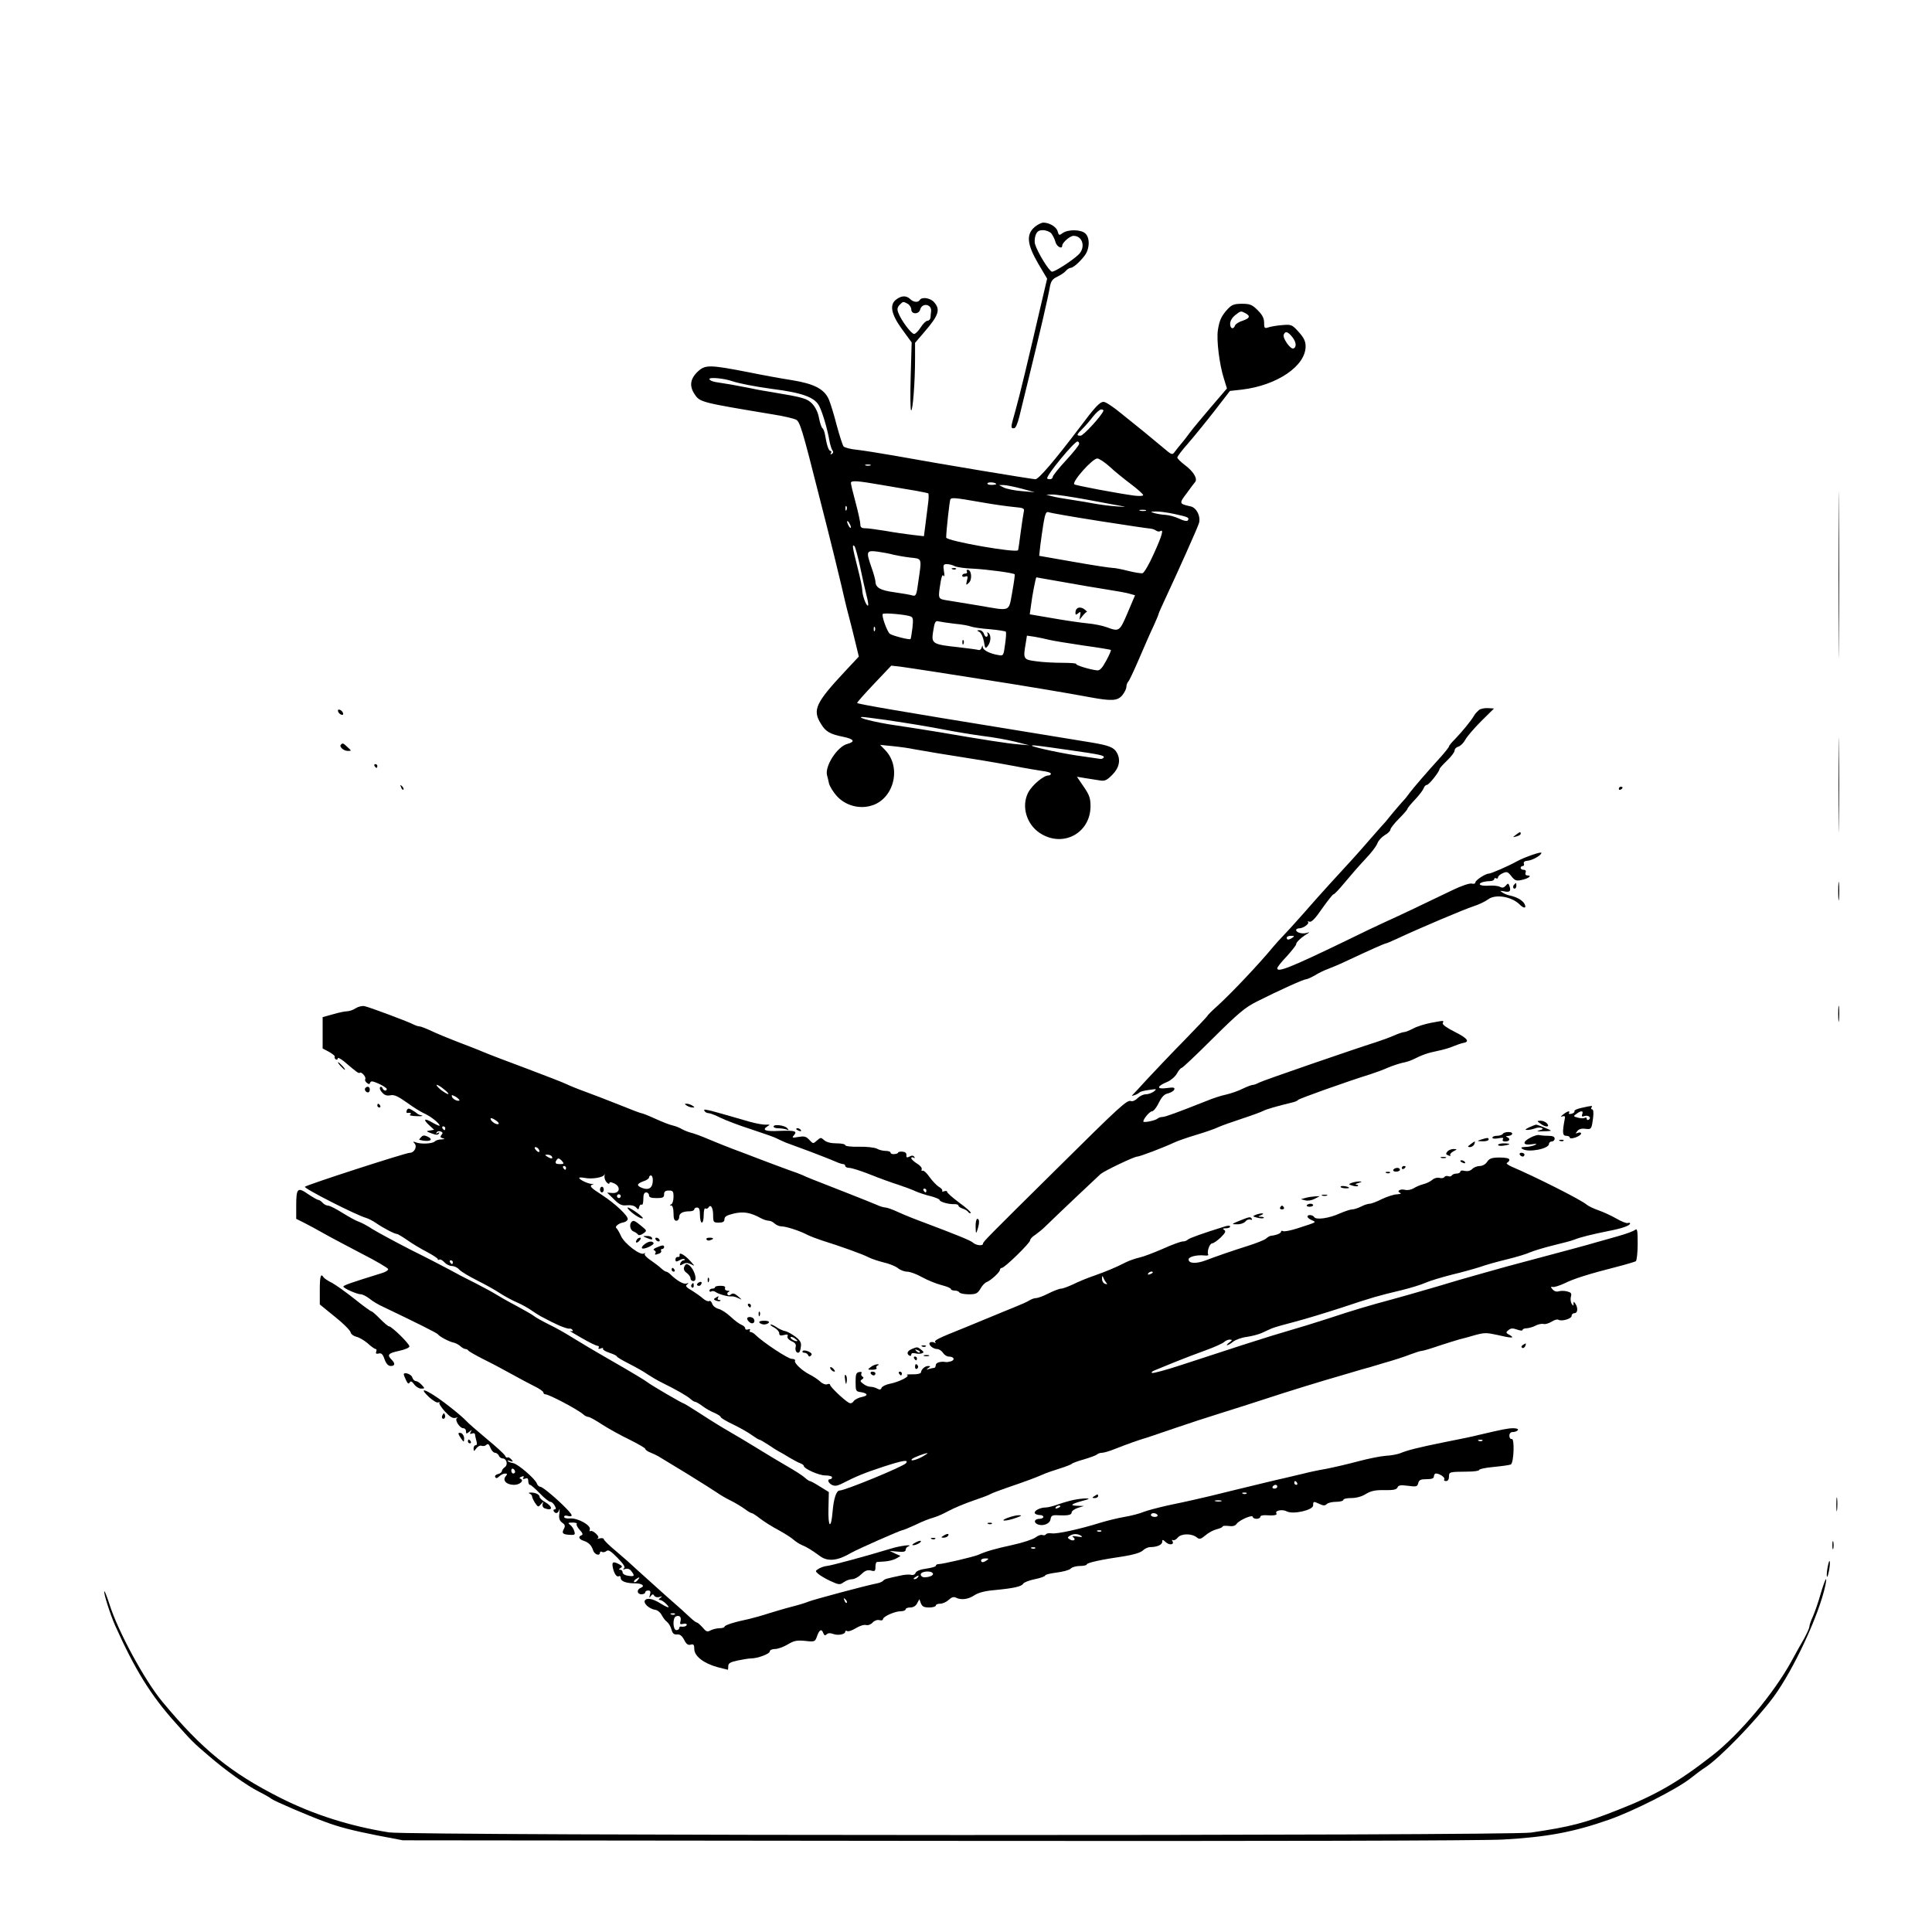 <?xml version="1.0" standalone="no"?>
<!DOCTYPE svg PUBLIC "-//W3C//DTD SVG 20010904//EN"
 "http://www.w3.org/TR/2001/REC-SVG-20010904/DTD/svg10.dtd">
<svg version="1.0" xmlns="http://www.w3.org/2000/svg"
 width="1024pt" height="1024pt" viewBox="0 0 1024 1024"
 preserveAspectRatio="xMidYMid meet">

<g transform="translate(0,1024) scale(0.1,-0.1)"
fill="#000000" stroke="none">
<path d="M5483 9036 c-45 -39 -39 -92 19 -192 l48 -81 -35 -149 c-61 -264
-112 -477 -134 -554 -25 -88 -25 -90 -7 -90 9 0 19 23 29 63 8 34 27 112 42
172 65 264 111 462 120 517 6 29 14 40 40 52 18 9 38 22 45 31 7 8 18 15 24
15 14 1 45 27 74 64 28 36 30 96 4 119 -23 21 -90 22 -119 2 -19 -14 -21 -13
-27 8 -6 24 -43 47 -76 47 -10 0 -32 -11 -47 -24z m89 -33 c8 -10 18 -30 22
-45 6 -25 36 -41 36 -20 0 16 41 52 60 52 48 0 65 -60 28 -98 -33 -32 -125
-92 -142 -92 -14 0 -77 102 -90 146 -4 12 -2 33 3 48 8 20 17 26 39 26 16 0
36 -8 44 -17z"/>
<path d="M4752 8654 c-39 -27 -30 -78 29 -159 l51 -70 -5 -177 c-3 -98 -2
-180 2 -183 9 -5 21 150 21 274 l0 84 48 56 c77 89 88 120 53 159 -19 23 -65
30 -76 12 -9 -15 -34 -12 -51 5 -20 19 -44 19 -72 -1z m59 -24 c10 -6 19 -20
19 -30 0 -27 40 -27 47 -1 10 38 62 30 58 -9 -1 -8 -3 -23 -3 -32 -1 -10 -8
-18 -16 -18 -8 0 -24 -16 -36 -35 -12 -19 -28 -35 -35 -35 -15 0 -69 72 -84
113 -7 18 -5 28 7 41 19 19 18 19 43 6z"/>
<path d="M6508 8603 c-34 -37 -45 -60 -53 -113 -8 -53 8 -182 32 -257 l16 -52
-84 -98 c-46 -54 -98 -116 -114 -138 -16 -22 -37 -49 -47 -60 -9 -11 -24 -29
-31 -39 -14 -19 -16 -18 -63 22 -27 22 -71 59 -99 82 -27 22 -83 67 -124 100
-40 33 -81 60 -91 60 -21 0 -44 -24 -133 -143 -128 -169 -212 -267 -229 -267
-17 0 -506 81 -748 125 -74 13 -163 27 -197 31 -35 3 -67 12 -72 18 -5 6 -21
56 -36 111 -14 55 -33 117 -42 138 -24 55 -78 83 -195 102 -53 8 -157 27 -230
42 -205 40 -229 40 -267 6 -43 -39 -49 -79 -19 -123 28 -42 33 -43 418 -107
52 -8 106 -21 119 -27 21 -11 34 -54 123 -407 56 -217 108 -430 118 -474 10
-44 27 -118 40 -165 12 -47 29 -113 37 -148 l15 -62 -73 -78 c-156 -167 -174
-205 -128 -278 25 -42 48 -55 117 -69 59 -12 67 -26 23 -38 -54 -14 -122 -121
-107 -168 2 -8 7 -26 10 -42 4 -15 22 -45 42 -67 44 -48 115 -69 179 -51 121
32 166 201 78 294 l-28 29 70 -7 c39 -4 88 -11 110 -16 37 -7 186 -32 360 -59
39 -6 115 -20 170 -30 55 -11 121 -22 148 -26 26 -3 47 -9 47 -15 0 -5 -6 -9
-13 -9 -26 0 -88 -52 -108 -92 -36 -71 -9 -166 62 -213 121 -80 268 -2 269
141 0 43 -6 61 -36 104 l-36 53 43 -7 c24 -4 59 -9 76 -12 28 -5 38 -1 68 29
37 37 46 79 25 117 -16 29 -41 39 -137 55 -49 8 -241 39 -428 70 -562 91 -806
133 -812 139 -2 2 38 47 89 101 l92 97 46 -5 c25 -3 106 -16 180 -27 74 -12
189 -30 255 -40 171 -26 476 -77 570 -95 118 -22 149 -20 174 11 12 15 21 34
21 43 0 10 4 21 9 27 6 5 32 61 59 124 27 63 61 141 76 172 14 31 26 59 26 62
0 3 15 38 34 78 71 152 175 384 181 406 10 35 -13 81 -44 88 -63 14 -63 15
-18 74 17 24 36 49 42 56 13 18 -10 56 -56 90 -21 16 -39 34 -39 39 0 6 26 40
58 76 31 36 94 113 139 171 l82 106 63 7 c186 22 338 125 338 229 0 27 -9 46
-37 77 -35 39 -39 40 -87 36 -28 -2 -61 -8 -73 -12 -21 -7 -23 -4 -23 25 0 23
-9 41 -34 66 -29 29 -41 34 -83 34 -41 0 -54 -5 -75 -27z m93 -23 c28 -15 23
-27 -15 -40 -19 -6 -37 -17 -40 -25 -9 -24 -26 -17 -26 9 0 15 11 33 26 45 31
24 30 24 55 11z m249 -127 c21 -27 23 -54 5 -60 -16 -5 -58 56 -51 73 8 21 22
17 46 -13z m-2970 -233 c39 -13 117 -28 210 -41 165 -21 230 -45 253 -93 18
-36 43 -123 53 -181 4 -22 11 -45 16 -52 6 -7 5 -14 -3 -19 -8 -4 -9 -3 -5 4
4 7 3 12 -2 12 -10 0 -20 30 -29 85 -3 17 -9 32 -14 36 -5 3 -13 27 -18 53 -5
29 -19 58 -36 76 -27 28 -48 34 -210 61 -38 6 -90 15 -115 21 -25 5 -70 13
-100 19 -30 5 -70 11 -87 14 -18 3 -33 10 -33 16 0 11 76 4 120 -11z m1968
-158 c-11 -28 -106 -131 -120 -131 -24 -1 -23 5 10 37 15 15 40 44 56 65 16
20 35 37 43 37 8 0 13 -4 11 -8z m-128 -174 c0 -7 -32 -47 -70 -88 -38 -41
-70 -81 -70 -87 0 -7 -7 -13 -15 -13 -8 0 -15 2 -15 5 0 21 144 195 161 195 5
0 9 -6 9 -12z m160 -120 c25 -24 76 -65 113 -93 36 -27 66 -54 66 -59 1 -5
-20 -6 -46 -3 -90 12 -313 54 -319 60 -14 13 96 137 122 137 9 0 38 -19 64
-42z m-1267 5 c-7 -2 -19 -2 -25 0 -7 3 -2 5 12 5 14 0 19 -2 13 -5z m64 -104
c65 -11 145 -25 177 -30 33 -6 62 -12 66 -14 3 -2 3 -30 -2 -62 -4 -32 -10
-82 -14 -111 l-7 -54 -61 7 c-34 4 -97 13 -141 21 -44 7 -92 14 -107 14 -22 0
-28 5 -28 21 0 12 -11 63 -25 115 -14 52 -25 98 -25 104 0 15 34 12 167 -11z
m603 5 c0 -2 -12 -4 -26 -4 -14 0 -23 4 -20 9 6 8 46 4 46 -5z m135 -24 l70
-19 -70 6 c-38 3 -81 12 -95 19 l-25 13 25 0 c14 0 57 -9 95 -19z m351 -59
c88 -17 173 -32 189 -35 17 -2 1 -3 -35 0 -36 2 -87 9 -115 14 -27 5 -84 15
-125 21 -41 6 -88 14 -105 19 l-30 8 31 1 c17 1 103 -12 190 -28z m-571 -12
c66 -12 146 -23 178 -26 54 -5 58 -7 53 -27 -2 -11 -10 -59 -16 -106 -6 -47
-12 -90 -14 -96 -6 -17 -381 49 -381 67 0 35 18 195 22 202 6 11 26 9 158 -14z
m-708 -41 c-3 -8 -6 -5 -6 6 -1 11 2 17 5 13 3 -3 4 -12 1 -19z m1586 -5 c-7
-2 -21 -2 -30 0 -10 3 -4 5 12 5 17 0 24 -2 18 -5z m-243 -55 c140 -22 262
-40 270 -40 8 -1 20 -5 27 -10 7 -5 17 -7 23 -3 19 12 10 -22 -35 -121 -24
-54 -51 -100 -59 -102 -9 -2 -43 4 -76 12 -34 9 -71 16 -83 16 -12 0 -105 14
-206 32 l-183 32 6 56 c4 30 11 83 17 118 9 52 14 62 28 57 9 -4 131 -25 271
-47z m394 38 c73 -16 81 -19 72 -34 -4 -6 -22 -3 -46 9 -21 10 -54 19 -72 20
-18 1 -44 5 -58 9 -25 8 -24 8 5 9 17 1 61 -5 99 -13z m-1714 -71 c0 -5 -5 -3
-10 5 -5 8 -10 20 -10 25 0 6 5 3 10 -5 5 -8 10 -19 10 -25z m49 -210 c11 -55
27 -124 34 -152 8 -29 11 -53 7 -53 -10 0 -30 56 -30 84 0 12 -11 65 -25 119
-27 106 -30 126 -16 112 5 -6 18 -55 30 -110z m176 65 c17 -4 56 -11 88 -15
65 -7 63 0 45 -123 -10 -77 -13 -83 -32 -78 -12 4 -55 11 -96 17 -75 10 -100
25 -100 58 -1 9 -9 41 -20 71 -31 89 -29 94 33 86 28 -4 66 -11 82 -16z m326
-61 c11 -5 54 -12 97 -13 74 -4 212 -22 220 -30 2 -2 -4 -45 -13 -95 -20 -107
-4 -100 -180 -70 -66 11 -140 23 -165 27 -50 8 -49 7 -34 100 5 29 10 39 15
30 5 -7 6 3 2 25 -5 33 -3 37 16 37 12 0 31 -5 42 -11z m574 -84 c77 -14 183
-32 235 -40 52 -8 107 -18 121 -23 l25 -7 -39 -92 c-43 -101 -45 -102 -112
-77 -22 8 -67 17 -100 20 -33 3 -116 15 -184 27 l-123 21 7 50 c6 51 25 146
28 146 1 0 65 -12 142 -25z m-809 -182 c14 -5 15 -16 10 -62 -4 -30 -8 -57
-10 -58 -6 -6 -100 19 -110 28 -15 13 -45 97 -37 105 7 7 121 -3 147 -13z
m234 -39 c36 -3 75 -10 87 -15 11 -4 56 -11 100 -14 43 -4 81 -10 84 -13 3 -4
1 -34 -4 -68 -8 -59 -9 -61 -35 -56 -45 7 -82 26 -83 42 -1 11 -2 11 -6 -2 -2
-9 -10 -15 -16 -13 -7 2 -56 9 -110 15 -132 14 -141 19 -132 78 9 58 12 64 33
58 10 -2 46 -8 82 -12z m-423 -36 c-3 -8 -6 -5 -6 6 -1 11 2 17 5 13 3 -3 4
-12 1 -19z m923 -49 c19 -5 100 -18 180 -30 80 -11 147 -22 148 -24 2 -2 -9
-28 -25 -57 -21 -39 -34 -53 -48 -51 -35 3 -117 28 -111 34 4 3 -29 6 -71 6
-43 0 -106 3 -140 8 -70 9 -71 11 -56 98 l6 38 41 -6 c23 -4 57 -11 76 -16z
m-870 -424 c147 -22 220 -34 330 -55 52 -10 138 -24 190 -31 52 -6 129 -20
170 -30 l75 -19 -60 5 c-58 5 -175 23 -420 65 -66 11 -169 27 -230 36 -100 14
-212 42 -175 44 8 0 62 -7 120 -15z m980 -161 c162 -23 185 -28 180 -39 -3 -5
-12 -9 -20 -7 -8 1 -49 7 -90 13 -89 11 -262 48 -270 56 -5 6 27 2 200 -23z"/>
<path d="M5048 7223 c7 -3 16 -2 19 1 4 3 -2 6 -13 5 -11 0 -14 -3 -6 -6z"/>
<path d="M5125 7210 c3 -5 -1 -10 -9 -10 -9 0 -16 -5 -16 -11 0 -6 7 -8 16 -5
13 5 15 1 9 -21 -6 -26 -5 -27 11 -11 18 17 13 68 -7 68 -6 0 -7 -4 -4 -10z"/>
<path d="M5707 7013 c-4 -3 -7 -13 -7 -21 0 -12 3 -12 15 -2 12 10 14 8 10
-12 l-4 -23 18 22 c10 12 20 21 22 20 3 -1 -2 4 -10 11 -16 13 -34 16 -44 5z"/>
<path d="M5192 6890 c9 -6 19 -28 23 -51 6 -37 8 -39 21 -22 17 22 18 59 2 69
-6 4 -8 3 -4 -4 3 -6 2 -13 -3 -16 -5 -4 -12 3 -16 14 -3 11 -14 20 -23 20
-16 -1 -16 -1 0 -10z"/>
<path d="M5101 6834 c0 -11 3 -14 6 -6 3 7 2 16 -1 19 -3 4 -6 -2 -5 -13z"/>
<path d="M9745 7195 c0 -390 1 -552 2 -358 2 193 2 513 0 710 -1 197 -2 39 -2
-352z"/>
<path d="M7839 6477 c-8 -7 -20 -19 -25 -28 -14 -26 -66 -89 -101 -125 -18
-18 -33 -36 -33 -40 0 -4 -19 -28 -42 -54 -74 -81 -152 -172 -168 -194 -8 -12
-24 -32 -35 -43 -11 -12 -33 -38 -50 -58 -16 -20 -35 -42 -40 -49 -6 -6 -44
-49 -85 -96 -72 -83 -98 -111 -211 -234 -31 -34 -94 -104 -139 -156 -46 -52
-95 -106 -109 -120 -14 -14 -39 -42 -56 -62 -68 -83 -219 -243 -293 -310 -29
-26 -52 -49 -52 -52 0 -2 -55 -60 -122 -129 -68 -69 -157 -163 -198 -207 -41
-45 -77 -84 -80 -86 -2 -3 4 -2 15 2 11 4 22 11 25 14 3 4 25 10 50 13 41 6
43 6 26 -8 -11 -8 -30 -15 -43 -15 -13 0 -32 -9 -44 -21 -11 -11 -26 -18 -34
-15 -21 8 -54 -22 -394 -359 -373 -369 -391 -387 -391 -397 0 -13 -37 -9 -52
5 -12 12 -90 43 -262 108 -44 16 -104 40 -134 54 -30 14 -61 25 -69 25 -8 0
-29 6 -46 14 -18 8 -86 35 -152 61 -207 81 -220 86 -240 96 -11 5 -45 18 -75
28 -30 11 -98 36 -150 56 -52 20 -117 45 -145 55 -27 10 -84 33 -125 50 -41
18 -86 34 -100 37 -14 4 -34 12 -45 18 -11 7 -33 16 -50 20 -16 3 -58 20 -93
36 -35 16 -68 29 -73 29 -5 0 -59 21 -121 46 -62 25 -144 56 -182 70 -39 14
-82 32 -96 39 -14 7 -107 43 -205 80 -99 37 -205 77 -235 90 -30 13 -93 37
-140 55 -47 18 -107 43 -134 56 -28 13 -56 24 -63 24 -7 0 -21 5 -31 10 -21
12 -228 90 -259 97 -13 3 -34 -2 -48 -11 -13 -9 -34 -16 -46 -16 -11 0 -45 -7
-75 -16 l-54 -15 0 -83 0 -83 34 -18 c19 -11 33 -22 30 -26 -2 -4 0 -10 6 -14
5 -3 10 -1 10 5 0 7 15 -1 34 -16 65 -56 78 -65 83 -60 8 8 35 -23 29 -33 -3
-5 0 -14 8 -20 11 -9 15 -9 18 1 4 10 14 8 46 -6 23 -11 42 -23 42 -28 0 -13
-18 -10 -23 5 -2 6 -8 9 -12 5 -5 -5 0 -17 10 -28 13 -15 26 -19 45 -15 19 4
39 -5 87 -39 34 -25 76 -51 95 -59 31 -14 78 -51 78 -63 0 -3 -16 4 -36 15
-45 27 -55 20 -19 -13 l26 -24 -23 -4 c-21 -3 -20 -4 9 -15 24 -9 34 -9 39 -1
5 7 2 8 -6 3 -8 -5 -11 -4 -6 3 4 6 13 9 22 5 11 -4 12 -9 4 -18 -8 -10 -7
-14 7 -18 13 -3 10 -5 -7 -6 -15 0 -30 -5 -36 -11 -12 -12 -73 -15 -99 -5 -16
6 -18 5 -8 -5 16 -17 -1 -50 -25 -50 -22 0 -544 -169 -556 -180 -8 -8 271
-150 324 -165 14 -4 38 -17 54 -28 36 -25 97 -57 109 -57 5 0 30 -15 56 -33
25 -18 72 -46 103 -62 32 -17 58 -34 58 -38 0 -5 4 -6 9 -3 4 3 16 -3 26 -14
10 -11 28 -20 40 -20 12 0 30 -8 39 -19 9 -10 52 -36 94 -57 42 -21 96 -51
120 -67 23 -15 64 -38 90 -49 26 -11 60 -30 77 -42 16 -11 39 -26 50 -32 51
-27 63 -33 100 -50 22 -9 45 -17 52 -16 6 2 14 -2 18 -8 4 -6 -1 -7 -12 -4
-10 3 16 -13 57 -36 41 -24 80 -43 87 -43 7 0 9 -5 6 -10 -4 -6 1 -8 11 -4 9
4 15 3 12 -2 -3 -4 13 -14 34 -21 22 -7 40 -16 40 -20 0 -3 30 -21 68 -40 37
-19 81 -44 97 -56 17 -11 50 -31 75 -43 73 -36 133 -70 150 -86 9 -8 20 -15
25 -15 4 0 22 -10 39 -23 17 -13 46 -29 64 -36 17 -8 32 -17 32 -22 0 -4 30
-22 68 -40 37 -18 81 -43 98 -56 17 -12 34 -23 38 -23 4 0 26 -13 49 -28 23
-16 49 -32 57 -36 8 -4 33 -18 55 -32 22 -13 48 -27 58 -30 9 -4 17 -9 17 -13
0 -15 80 -51 114 -51 20 0 36 -4 36 -10 0 -5 -4 -10 -10 -10 -17 0 -11 -19 9
-30 14 -7 27 -6 48 4 82 42 124 59 224 92 108 35 136 39 121 19 -12 -17 -323
-145 -352 -145 -17 0 -31 -41 -37 -111 -8 -98 -25 -86 -22 17 l2 86 -47 29
c-25 16 -49 29 -53 29 -4 0 -16 8 -27 18 -12 11 -52 37 -91 59 -38 22 -108 64
-155 93 -47 29 -115 70 -152 91 -37 21 -105 63 -152 94 -47 30 -87 55 -89 55
-8 0 -182 102 -197 115 -8 7 -89 56 -180 108 -91 52 -190 111 -220 130 -30 19
-84 50 -120 67 -36 18 -72 38 -80 45 -8 7 -51 31 -95 55 -44 23 -91 50 -105
59 -14 9 -63 36 -110 60 -47 23 -110 56 -140 73 -30 16 -122 64 -205 105 -82
42 -172 91 -200 108 -27 18 -61 36 -74 40 -13 4 -51 25 -85 46 -33 21 -68 39
-77 39 -9 0 -22 7 -29 15 -7 8 -17 15 -22 15 -5 0 -30 14 -55 31 -56 39 -63
32 -63 -63 l0 -68 42 -21 c24 -12 72 -38 107 -58 35 -20 125 -67 199 -106 75
-38 137 -75 139 -81 2 -6 -13 -16 -34 -22 -155 -48 -203 -64 -203 -71 0 -9 72
-41 93 -41 8 0 28 -10 44 -22 15 -13 48 -33 73 -44 178 -85 286 -139 291 -146
8 -12 59 -39 83 -44 10 -2 26 -10 36 -19 9 -8 21 -15 27 -15 6 0 13 -4 15 -8
2 -4 37 -24 78 -45 41 -20 109 -56 150 -79 41 -23 96 -52 122 -65 27 -13 48
-28 48 -33 0 -6 5 -10 10 -10 20 0 171 -80 201 -106 8 -8 21 -14 28 -14 6 0
39 -18 72 -40 34 -22 99 -58 145 -80 46 -23 84 -45 84 -49 0 -5 12 -14 28 -20
15 -6 34 -15 42 -20 8 -5 76 -46 150 -91 74 -46 146 -91 160 -101 14 -10 45
-29 70 -41 25 -12 59 -33 76 -45 17 -13 34 -23 39 -23 4 0 24 -13 44 -29 20
-15 63 -43 96 -60 33 -18 69 -41 80 -51 11 -10 31 -23 45 -29 29 -12 51 -26
98 -60 41 -29 93 -23 162 18 33 19 263 121 274 121 4 0 35 13 70 29 34 17 76
33 92 37 16 4 53 20 82 36 30 16 88 40 129 54 41 14 83 29 92 35 9 5 48 20 86
33 103 35 156 55 190 70 17 8 57 22 90 32 33 10 62 22 65 25 3 4 32 15 65 24
33 10 64 21 69 26 6 5 17 9 27 9 9 0 41 9 70 21 72 28 113 43 179 63 30 10 98
33 150 51 52 18 156 52 230 75 74 23 180 57 235 75 118 39 300 95 405 125 41
12 89 26 105 31 17 4 71 20 120 35 50 14 112 34 139 45 27 10 54 19 61 19 7 0
48 12 91 27 44 14 93 30 109 34 17 4 54 14 84 23 48 13 61 13 115 1 76 -18 99
-19 68 -1 -21 11 -22 14 -7 26 13 11 23 11 46 3 16 -6 29 -7 29 -2 0 5 10 9
23 9 12 1 33 7 46 14 13 7 32 11 42 9 9 -3 28 3 43 12 14 9 30 14 36 10 17
-10 70 5 70 21 0 8 7 14 15 14 17 0 20 27 5 50 -9 13 -10 13 -10 0 0 -13 -1
-13 -10 0 -5 8 -7 25 -4 37 5 18 1 23 -19 28 -14 4 -34 4 -45 1 -12 -4 -24 0
-33 10 -11 13 -11 15 2 13 7 -2 35 7 61 19 50 25 130 50 275 87 51 13 97 27
103 30 5 3 10 45 10 92 0 72 -2 84 -14 74 -8 -6 -47 -21 -87 -32 -41 -12 -96
-27 -124 -35 -46 -14 -130 -36 -470 -127 -71 -20 -186 -52 -255 -72 -69 -21
-154 -46 -190 -56 -36 -11 -105 -30 -155 -44 -137 -37 -208 -58 -350 -105 -71
-23 -159 -50 -195 -60 -36 -10 -150 -45 -255 -79 -104 -34 -252 -82 -328 -107
-76 -25 -144 -43 -150 -41 -7 2 -1 9 13 14 14 6 61 25 105 43 44 18 118 46
165 63 47 17 91 37 98 44 7 7 21 13 30 13 15 -1 14 -3 -2 -15 -11 -8 -16 -15
-12 -15 4 0 19 8 32 19 13 10 45 22 71 25 27 4 62 13 78 20 17 8 41 19 55 25
14 6 70 22 125 36 54 14 165 48 245 74 168 56 194 63 315 92 50 12 108 30 130
40 22 10 85 29 140 43 55 13 122 32 150 41 27 10 91 28 141 40 50 12 106 29
125 38 19 8 75 25 124 37 50 12 99 25 110 30 32 13 94 28 178 45 74 14 117 29
117 41 0 3 -6 4 -12 2 -7 -3 -34 8 -60 23 -26 15 -69 35 -95 44 -26 9 -55 23
-63 30 -26 24 -274 149 -399 202 -20 9 -30 18 -23 20 6 3 12 10 12 16 0 8 -19
12 -51 12 -42 0 -55 -5 -67 -23 -8 -13 -25 -22 -39 -22 -13 0 -32 -7 -40 -16
-10 -10 -25 -13 -39 -10 -14 4 -24 2 -24 -4 0 -5 -9 -10 -19 -10 -11 0 -22 -4
-26 -10 -3 -5 -12 -7 -19 -4 -8 3 -17 1 -20 -4 -3 -6 -15 -8 -26 -5 -12 3 -28
-1 -38 -10 -9 -8 -30 -19 -47 -23 -16 -4 -40 -14 -52 -22 -14 -8 -33 -12 -47
-8 -26 6 -46 -8 -24 -17 7 -3 0 -6 -17 -7 -16 0 -52 -12 -80 -25 -27 -14 -57
-25 -66 -25 -9 0 -30 -7 -45 -15 -16 -8 -37 -15 -47 -15 -10 0 -39 -10 -65
-21 -56 -26 -126 -36 -136 -20 -8 13 -36 15 -36 3 0 -5 10 -14 23 -19 25 -12
30 -9 -75 -43 -37 -12 -72 -19 -78 -15 -5 3 -10 2 -10 -3 0 -9 -26 -19 -55
-22 -5 -1 -17 -7 -25 -15 -8 -7 -51 -24 -95 -38 -95 -30 -163 -54 -227 -78
-49 -18 -88 -16 -88 6 0 14 43 25 83 21 14 -2 24 0 21 5 -8 14 7 59 21 59 6 0
27 14 45 31 25 25 29 33 19 40 -10 6 -8 9 9 9 12 0 22 4 22 9 0 6 -11 6 -27 1
-116 -36 -189 -62 -197 -70 -6 -6 -18 -10 -28 -10 -9 0 -57 -17 -105 -39 -48
-21 -104 -42 -123 -46 -19 -4 -51 -15 -70 -24 -61 -31 -103 -48 -170 -72 -36
-12 -86 -33 -112 -46 -26 -12 -55 -23 -64 -23 -9 0 -38 -11 -66 -25 -27 -14
-57 -25 -67 -25 -9 0 -25 -6 -36 -13 -11 -7 -47 -23 -80 -36 -33 -13 -78 -32
-100 -41 -22 -9 -94 -39 -160 -66 -148 -59 -167 -69 -157 -79 4 -5 1 -5 -5 -1
-7 4 -18 4 -23 1 -14 -9 14 -35 37 -35 10 0 24 -9 31 -20 7 -11 21 -20 31 -20
27 0 35 -17 12 -25 -10 -3 -23 -5 -27 -4 -28 5 -54 -3 -54 -16 0 -8 -4 -15 -9
-15 -5 0 -18 -3 -28 -6 -15 -5 -15 -4 -3 5 13 9 13 11 -1 11 -17 0 -36 -18
-38 -35 -1 -5 -21 -10 -44 -9 -23 0 -36 -1 -29 -4 18 -6 -44 -37 -91 -46 -21
-4 -41 -14 -44 -21 -4 -11 -10 -12 -23 -5 -10 6 -27 10 -37 10 -10 0 -27 7
-38 16 -16 12 -17 16 -6 23 9 6 10 11 2 15 -6 4 -8 12 -5 18 4 6 -1 8 -12 6
-16 -3 -19 -12 -19 -53 0 -46 2 -50 25 -53 40 -6 44 -19 9 -26 -17 -3 -37 -13
-44 -22 -8 -12 -17 -14 -27 -8 -27 16 -98 84 -98 94 0 5 -7 7 -16 3 -8 -3 -25
3 -37 15 -12 11 -36 27 -54 36 -42 21 -86 63 -79 74 3 5 -5 10 -18 10 -19 0
-153 88 -194 129 -7 7 -18 13 -23 13 -6 0 -7 4 -4 10 3 6 -1 7 -9 4 -9 -3 -16
-1 -16 5 0 7 -9 15 -19 19 -11 4 -37 23 -58 43 -21 20 -51 39 -65 42 -15 4
-30 16 -33 27 -4 11 -11 18 -16 14 -6 -3 -20 3 -32 13 -12 11 -39 30 -60 43
-30 17 -36 25 -25 32 10 8 9 9 -4 5 -15 -5 -50 15 -86 50 -7 7 -17 13 -21 13
-4 0 -16 8 -27 18 -10 10 -36 29 -56 43 -21 14 -35 29 -30 34 4 5 1 5 -5 1
-20 -11 -102 52 -121 92 -9 21 -21 40 -25 43 -10 7 12 26 37 30 11 2 21 9 23
16 6 16 -65 83 -137 130 -61 39 -69 48 -47 56 6 2 5 3 -3 2 -17 -2 -70 22 -70
32 0 3 13 3 29 0 37 -8 99 2 104 17 2 6 3 3 1 -8 -1 -10 4 -25 12 -33 8 -8 14
-10 14 -4 0 7 8 7 25 -1 37 -17 31 -54 -9 -51 l-28 2 37 -36 c29 -29 42 -34
69 -31 21 2 38 -2 47 -11 12 -14 14 -13 17 2 2 9 8 15 13 12 5 -4 9 10 9 29 0
25 4 36 15 36 8 0 15 -7 15 -15 0 -11 11 -15 40 -15 33 0 40 3 40 20 0 15 7
20 25 20 22 0 25 -4 25 -34 0 -19 -6 -37 -12 -39 -10 -4 -10 -6 0 -6 7 -1 12
-16 12 -41 0 -29 4 -40 15 -40 8 0 15 9 15 19 0 21 19 31 56 31 13 0 24 5 24
10 0 6 7 10 15 10 11 0 15 -11 15 -40 0 -22 5 -40 10 -40 6 0 10 18 10 41 0
22 4 38 9 34 5 -3 12 -1 16 5 12 20 25 -1 25 -41 0 -37 2 -39 30 -39 22 0 30
5 30 18 0 14 12 21 49 30 52 12 88 6 143 -24 14 -8 34 -14 43 -14 9 0 23 -7
31 -15 9 -8 25 -15 37 -15 24 0 98 -24 137 -45 14 -7 48 -20 75 -29 96 -30
220 -74 249 -90 16 -8 52 -20 80 -27 28 -6 62 -20 75 -30 13 -11 35 -19 50
-19 14 0 50 -13 78 -29 29 -16 75 -35 103 -42 27 -7 50 -16 50 -21 0 -4 9 -8
19 -8 11 0 23 -4 26 -10 3 -5 26 -10 50 -10 38 0 46 4 62 30 9 17 24 32 33 35
21 8 70 52 70 65 0 5 5 10 10 10 15 0 150 132 150 146 0 7 12 20 27 29 14 10
38 29 53 44 53 52 279 266 294 279 23 18 177 92 194 92 13 0 137 47 197 75 17
8 68 26 115 40 47 14 99 32 115 40 17 8 73 28 125 45 52 17 104 36 115 42 17
9 72 25 155 45 14 3 27 9 30 13 4 7 257 97 385 137 28 9 69 24 93 35 24 10 58
21 75 25 18 3 43 11 57 18 50 25 76 34 129 45 30 6 68 17 85 25 17 7 40 15 50
17 39 6 25 25 -43 59 -42 21 -67 39 -64 46 6 16 10 15 -62 2 -32 -6 -74 -19
-94 -30 -20 -10 -41 -19 -48 -19 -7 0 -32 -8 -56 -19 -23 -10 -64 -25 -92 -34
-126 -40 -602 -204 -622 -215 -12 -7 -27 -12 -33 -12 -6 0 -30 -9 -53 -20 -23
-12 -62 -25 -87 -31 -25 -5 -72 -20 -105 -34 -157 -62 -219 -85 -234 -85 -9 0
-21 -4 -26 -9 -11 -10 -75 -23 -75 -15 0 14 34 54 46 54 8 0 24 20 36 45 16
32 29 46 49 50 15 4 30 13 33 20 4 12 -4 13 -41 8 -55 -7 -52 10 4 33 19 8 42
28 51 44 9 17 21 30 25 30 5 0 80 71 167 158 133 132 170 163 232 194 123 62
248 118 261 118 6 0 28 10 47 21 19 12 50 27 70 34 19 7 69 28 110 48 122 57
190 87 196 87 3 0 29 11 57 24 124 58 356 156 405 172 29 9 64 26 79 37 38 30
126 16 169 -28 22 -22 37 -19 24 5 -11 20 -43 37 -82 45 -10 2 -26 9 -35 15
-15 10 -14 10 9 6 30 -7 38 1 29 27 -6 17 -8 17 -20 3 -10 -11 -18 -13 -31 -6
-10 5 -37 8 -59 6 -42 -3 -63 7 -35 18 9 3 27 6 40 6 13 0 24 5 24 11 0 5 5 7
10 4 6 -3 10 -1 10 5 0 6 11 16 25 22 22 10 27 8 46 -16 18 -23 26 -26 53 -20
36 7 59 24 33 24 -10 0 -14 5 -11 15 4 9 0 15 -10 15 -9 0 -16 5 -16 10 0 6 5
10 11 10 6 0 9 6 6 13 -3 8 4 14 19 15 26 2 74 29 74 42 0 8 -87 -22 -130 -45
-44 -25 -137 -65 -148 -65 -18 0 -72 -35 -72 -47 0 -6 -8 -9 -19 -6 -11 3 -56
-12 -103 -35 -124 -60 -294 -141 -357 -169 -31 -14 -126 -59 -211 -101 -288
-139 -360 -168 -360 -144 0 6 22 34 50 63 27 30 50 59 50 64 0 11 24 34 56 54
18 11 18 12 -2 6 -24 -6 -54 3 -54 16 0 5 8 9 18 9 22 1 54 25 45 34 -4 4 -1
4 8 1 10 -4 31 17 67 70 29 41 56 75 60 75 5 0 31 28 60 63 28 34 76 89 107
122 32 33 61 71 66 86 5 14 23 33 39 43 17 9 30 23 30 30 0 6 20 32 45 57 24
24 45 48 45 52 0 4 18 26 40 49 22 23 42 50 46 60 3 10 11 18 17 18 11 0 67
71 67 84 0 4 18 24 40 45 22 21 40 45 40 53 0 9 9 18 20 21 11 3 28 20 37 37
10 18 48 62 85 99 l67 66 -32 2 c-18 1 -39 -3 -48 -10z m-989 -1207 c-19 -13
-30 -13 -30 0 0 6 10 10 23 10 18 0 19 -2 7 -10z m-4495 -805 c17 -13 26 -24
20 -24 -5 0 -23 11 -40 24 -16 14 -25 25 -20 25 6 0 24 -11 40 -25z m79 -54
c4 -5 -3 -7 -13 -4 -11 3 -22 11 -25 19 -4 11 -2 12 14 4 10 -5 21 -14 24 -19z
m207 -129 c-13 -4 -41 16 -41 29 0 5 12 2 26 -8 15 -9 21 -19 15 -21z m-281
-22 c0 -5 -2 -10 -4 -10 -3 0 -8 5 -11 10 -3 6 -1 10 4 10 6 0 11 -4 11 -10z
m495 -111 c11 -17 -1 -21 -15 -4 -8 9 -8 15 -2 15 6 0 14 -5 17 -11z m70 -39
c8 -13 -5 -13 -25 0 -13 8 -13 10 2 10 9 0 20 -4 23 -10z m55 -25 c11 -13 8
-15 -13 -15 -19 0 -25 4 -21 15 4 8 10 15 14 15 4 0 13 -7 20 -15z m20 -35 c0
-5 -2 -10 -4 -10 -3 0 -8 5 -11 10 -3 6 -1 10 4 10 6 0 11 -4 11 -10z m460
-65 c0 -39 -19 -54 -52 -43 -36 13 -35 23 2 37 17 5 30 15 30 20 0 6 5 11 10
11 6 0 10 -11 10 -25z m-170 -85 c0 -5 -4 -10 -10 -10 -5 0 -10 5 -10 10 0 6
5 10 10 10 6 0 10 -4 10 -10z m-890 -350 c0 -5 -2 -10 -4 -10 -3 0 -8 5 -11
10 -3 6 -1 10 4 10 6 0 11 -4 11 -10z m3710 -54 c0 -2 -7 -7 -16 -10 -8 -3
-12 -2 -9 4 6 10 25 14 25 6z m-247 -54 c7 -9 6 -11 -7 -6 -9 3 -16 16 -15 28
0 14 2 16 6 6 3 -8 10 -21 16 -28z m-973 -922 c-34 -19 -70 -27 -56 -13 8 8
65 30 81 31 6 1 -6 -7 -25 -18z"/>
<path d="M1792 6469 c2 -7 10 -15 17 -17 8 -3 12 1 9 9 -2 7 -10 15 -17 17 -8
3 -12 -1 -9 -9z"/>
<path d="M9745 6080 c0 -223 1 -314 2 -202 2 111 2 293 0 405 -1 111 -2 20 -2
-203z"/>
<path d="M1807 6293 c-11 -10 14 -33 36 -33 21 0 21 0 -1 20 -23 22 -26 23
-35 13z"/>
<path d="M1985 6180 c3 -5 8 -10 11 -10 2 0 4 5 4 10 0 6 -5 10 -11 10 -5 0
-7 -4 -4 -10z"/>
<path d="M2126 6067 c3 -10 9 -15 12 -12 3 3 0 11 -7 18 -10 9 -11 8 -5 -6z"/>
<path d="M8580 6059 c0 -5 5 -7 10 -4 6 3 10 8 10 11 0 2 -4 4 -10 4 -5 0 -10
-5 -10 -11z"/>
<path d="M8034 5815 c-18 -14 -18 -14 4 -8 12 3 22 9 22 14 0 12 -3 11 -26 -6z"/>
<path d="M9743 5515 c0 -44 2 -61 4 -37 2 23 2 59 0 80 -2 20 -4 1 -4 -43z"/>
<path d="M8027 5553 c-10 -9 -9 -23 1 -23 5 0 9 7 9 15 0 17 -1 18 -10 8z"/>
<path d="M9743 4865 c0 -38 2 -53 4 -32 2 20 2 52 0 70 -2 17 -4 1 -4 -38z"/>
<path d="M1805 4590 c10 -11 20 -20 23 -20 3 0 -3 9 -13 20 -10 11 -20 20 -23
20 -3 0 3 -9 13 -20z"/>
<path d="M1937 4474 c-8 -8 1 -24 14 -24 5 0 9 7 9 15 0 15 -12 20 -23 9z"/>
<path d="M2000 4380 c0 -5 5 -10 11 -10 5 0 7 5 4 10 -3 6 -8 10 -11 10 -2 0
-4 -4 -4 -10z"/>
<path d="M3640 4380 c8 -5 22 -10 30 -10 13 0 13 1 0 10 -8 5 -22 10 -30 10
-13 0 -13 -1 0 -10z"/>
<path d="M8382 4368 c-23 -5 -40 -13 -37 -17 2 -5 -4 -11 -15 -14 -11 -3 -18
-1 -14 4 8 14 -9 10 -31 -8 -14 -11 -15 -14 -4 -10 12 4 16 0 13 -11 -14 -74
-13 -92 7 -92 10 0 19 -4 19 -9 0 -6 12 -6 30 0 17 6 30 15 30 21 0 6 -7 7
-16 4 -14 -6 -15 -4 -3 10 8 10 23 14 42 11 32 -4 33 -2 41 61 3 25 1 42 -5
42 -6 0 -7 5 -4 10 7 11 6 11 -53 -2z m4 -34 c-4 -12 -1 -14 13 -9 21 6 38
-10 21 -20 -5 -3 -10 -1 -10 5 0 6 -4 9 -10 5 -5 -3 -21 -3 -36 1 -26 7 -26 8
-9 20 25 19 39 18 31 -2z"/>
<path d="M2156 4355 c-3 -8 -2 -14 2 -14 18 3 26 -2 15 -9 -6 -4 10 -7 35 -8
26 -1 38 1 27 4 -11 2 -22 7 -25 11 -3 3 -15 11 -27 18 -17 10 -22 9 -27 -2z"/>
<path d="M3735 4350 c3 -5 13 -10 21 -10 8 0 36 -11 62 -24 26 -13 99 -41 162
-61 63 -21 124 -42 135 -48 11 -6 34 -16 50 -23 17 -6 75 -28 130 -48 55 -21
114 -44 132 -52 17 -8 36 -14 42 -14 6 0 11 -4 11 -10 0 -5 10 -10 21 -10 12
0 60 -15 108 -34 47 -19 115 -44 151 -55 36 -12 79 -28 95 -36 17 -7 51 -19
78 -25 26 -7 47 -16 47 -20 0 -10 49 -24 78 -22 12 0 22 -3 22 -8 0 -5 10 -12
23 -16 12 -4 25 -12 29 -18 4 -6 10 -8 13 -5 3 4 -24 28 -60 54 -36 27 -65 52
-65 58 0 5 -7 6 -16 3 -8 -3 -13 -2 -10 3 3 4 -5 13 -17 20 -12 7 -34 30 -50
52 -15 22 -32 37 -37 34 -5 -3 -7 0 -5 7 3 8 -8 21 -25 31 -16 10 -30 23 -30
28 0 6 5 7 12 3 7 -4 8 -3 4 4 -5 8 -13 9 -25 2 -15 -7 -18 -6 -17 8 1 11 -7
17 -21 18 -13 1 -23 -2 -23 -5 0 -4 -9 -7 -20 -8 -11 -1 -20 2 -20 8 0 5 -12
9 -26 9 -14 0 -35 5 -47 12 -12 6 -55 11 -94 10 -42 -1 -73 3 -73 8 0 6 -21
10 -47 10 -29 0 -53 6 -65 17 -17 15 -19 15 -38 -2 -20 -18 -21 -18 -41 4 -17
18 -27 20 -57 15 -33 -6 -36 -5 -24 9 19 22 5 26 -76 23 -74 -4 -96 4 -65 24
16 9 15 10 -7 9 -14 -1 -52 6 -85 15 -249 72 -250 72 -240 56z m1175 -420 c0
-5 -2 -10 -4 -10 -3 0 -8 5 -11 10 -3 6 -1 10 4 10 6 0 11 -4 11 -10z"/>
<path d="M8164 4285 c27 -21 53 -20 36 0 -7 8 -22 15 -34 15 -21 -1 -21 -1 -2
-15z"/>
<path d="M4100 4269 c0 -5 11 -9 24 -9 13 0 33 -3 43 -6 15 -6 16 -5 5 7 -14
15 -72 22 -72 8z"/>
<path d="M8105 4265 c-22 -11 -25 -14 -10 -14 11 0 29 4 40 8 11 5 27 6 35 3
11 -4 8 -8 -10 -13 -19 -5 -14 -7 17 -5 24 0 43 2 43 3 0 4 -72 33 -79 32 -3
0 -19 -7 -36 -14z"/>
<path d="M4220 4256 c0 -2 7 -7 16 -10 8 -3 12 -2 9 4 -6 10 -25 14 -25 6z"/>
<path d="M7965 4230 c-3 -5 -17 -10 -31 -10 -13 0 -24 -4 -24 -10 0 -5 13 -7
32 -3 22 4 29 3 24 -5 -5 -8 0 -12 13 -12 23 0 28 15 9 23 -8 3 -7 6 4 6 28 2
32 21 4 21 -14 0 -28 -4 -31 -10z"/>
<path d="M2232 4213 c-7 -7 -11 -13 -10 -14 50 -14 83 -2 44 17 -17 8 -25 7
-34 -3z"/>
<path d="M8113 4211 c-46 -23 -43 -43 5 -36 27 4 32 3 17 -4 -11 -5 -33 -10
-50 -10 -23 -1 -27 -4 -15 -11 31 -20 140 1 140 27 0 7 7 13 15 13 8 0 15 7
15 15 0 10 -10 15 -34 15 -19 0 -40 2 -48 4 -7 2 -28 -4 -45 -13z"/>
<path d="M7850 4200 c-24 -8 -23 -8 8 -9 17 -1 32 4 32 9 0 11 -5 11 -40 0z"/>
<path d="M8268 4193 c7 -3 16 -2 19 1 4 3 -2 6 -13 5 -11 0 -14 -3 -6 -6z"/>
<path d="M7794 4175 c-16 -12 -17 -14 -3 -15 9 0 19 7 23 15 7 19 5 19 -20 0z"/>
<path d="M7940 4172 c0 -5 14 -7 30 -4 17 2 30 6 30 8 0 2 -13 4 -30 4 -16 0
-30 -4 -30 -8z"/>
<path d="M7671 4136 c-9 -11 -8 -15 6 -20 10 -4 14 -4 10 0 -4 5 3 14 15 21
23 12 23 12 2 13 -12 0 -27 -6 -33 -14z"/>
<path d="M8055 4120 c3 -5 10 -10 16 -10 5 0 9 5 9 10 0 6 -7 10 -16 10 -8 0
-12 -4 -9 -10z"/>
<path d="M7638 4103 c6 -2 18 -2 25 0 6 3 1 5 -13 5 -14 0 -19 -2 -12 -5z"/>
<path d="M7740 4086 c0 -2 7 -7 16 -10 8 -3 12 -2 9 4 -6 10 -25 14 -25 6z"/>
<path d="M7430 4049 c0 -5 5 -7 10 -4 6 3 10 8 10 11 0 2 -4 4 -10 4 -5 0 -10
-5 -10 -11z"/>
<path d="M7385 4040 c-3 -5 3 -10 14 -10 12 0 21 5 21 10 0 6 -6 10 -14 10 -8
0 -18 -4 -21 -10z"/>
<path d="M7348 4023 c7 -3 16 -2 19 1 4 3 -2 6 -13 5 -11 0 -14 -3 -6 -6z"/>
<path d="M7165 3971 c-19 -8 -19 -8 3 -15 13 -4 26 -5 29 -2 4 3 0 6 -8 7 -8
1 -3 5 11 9 20 6 21 8 5 8 -11 0 -29 -3 -40 -7z"/>
<path d="M7106 3951 c-3 -4 6 -8 20 -9 13 -1 24 0 24 2 0 7 -40 14 -44 7z"/>
<path d="M3180 3935 c0 -8 5 -15 10 -15 6 0 10 7 10 15 0 8 -4 15 -10 15 -5 0
-10 -7 -10 -15z"/>
<path d="M7008 3903 c6 -2 18 -2 25 0 6 3 1 5 -13 5 -14 0 -19 -2 -12 -5z"/>
<path d="M6920 3891 l-25 -7 23 -6 c13 -4 35 0 50 8 l27 14 -25 -1 c-14 -1
-36 -4 -50 -8z"/>
<path d="M6926 3852 c-2 -4 4 -8 15 -8 10 0 19 4 19 8 0 4 -6 8 -14 8 -8 0
-17 -4 -20 -8z"/>
<path d="M6785 3840 c-3 -5 1 -10 10 -10 9 0 13 5 10 10 -3 6 -8 10 -10 10 -2
0 -7 -4 -10 -10z"/>
<path d="M3338 3823 c25 -24 63 -46 69 -40 5 6 -67 57 -79 57 -5 0 0 -8 10
-17z"/>
<path d="M6655 3801 c-17 -7 -16 -9 9 -15 16 -4 31 -5 34 -1 3 3 -3 5 -14 6
-18 0 -18 1 1 9 25 11 -2 12 -30 1z"/>
<path d="M6570 3770 c-44 -18 -44 -19 -14 -19 17 -1 37 6 44 14 7 9 19 14 27
11 8 -3 11 -1 8 4 -8 12 -10 12 -65 -10z"/>
<path d="M5171 3738 c1 -37 2 -39 9 -18 12 36 12 60 0 60 -5 0 -10 -19 -9 -42z"/>
<path d="M3347 3763 c-13 -13 -7 -44 11 -50 9 -4 20 -11 23 -16 4 -6 15 -4 28
5 21 15 21 15 -11 41 -34 28 -41 31 -51 20z"/>
<path d="M3425 3680 c28 -12 37 -12 30 0 -3 6 -16 10 -28 9 -21 0 -21 -1 -2
-9z"/>
<path d="M3375 3669 c-11 -17 1 -21 15 -4 8 9 8 15 2 15 -6 0 -14 -5 -17 -11z"/>
<path d="M3475 3670 c3 -5 11 -10 16 -10 6 0 7 5 4 10 -3 6 -11 10 -16 10 -6
0 -7 -4 -4 -10z"/>
<path d="M3745 3670 c3 -5 12 -7 20 -3 21 7 19 13 -6 13 -11 0 -18 -4 -14 -10z"/>
<path d="M3416 3645 c-11 -8 -17 -18 -13 -21 8 -9 67 18 61 28 -8 12 -27 9
-48 -7z"/>
<path d="M3480 3628 c-15 -6 -20 -12 -12 -15 6 -3 10 -9 6 -14 -6 -11 -2 -11
20 -3 9 3 13 10 10 15 -3 5 0 9 5 9 6 0 11 5 11 10 0 12 -8 12 -40 -2z"/>
<path d="M3602 3588 c2 -7 -3 -12 -9 -10 -7 1 -13 -5 -13 -13 0 -13 4 -14 21
-5 11 7 23 9 27 6 3 -3 1 -6 -5 -6 -6 0 -13 -7 -17 -15 -4 -13 -2 -14 14 -5
14 8 26 7 43 -1 21 -11 21 -11 -3 16 -31 34 -61 51 -58 33z"/>
<path d="M3626 3524 c-4 -11 1 -22 14 -31 11 -8 20 -21 20 -29 0 -8 7 -14 15
-14 30 0 -5 88 -36 90 -4 0 -10 -7 -13 -16z"/>
<path d="M3560 3510 c0 -5 5 -10 11 -10 5 0 7 5 4 10 -3 6 -8 10 -11 10 -2 0
-4 -4 -4 -10z"/>
<path d="M1695 3403 l0 -77 80 -65 c44 -35 81 -72 83 -82 2 -10 15 -20 30 -24
15 -3 42 -19 61 -35 18 -17 37 -30 42 -30 5 0 6 -6 3 -14 -4 -10 0 -13 13 -10
14 4 22 -3 31 -30 9 -25 20 -36 33 -36 23 0 25 13 4 34 -25 25 -17 34 40 46
32 7 55 17 55 24 0 14 -94 106 -108 106 -5 0 -26 18 -48 40 -21 22 -42 40 -46
40 -4 0 -45 30 -90 66 -45 36 -99 74 -119 85 -21 10 -40 23 -44 29 -15 24 -20
5 -20 -67z"/>
<path d="M3751 3454 c0 -11 3 -14 6 -6 3 7 2 16 -1 19 -3 4 -6 -2 -5 -13z"/>
<path d="M3701 3441 c-8 -6 -9 -11 -3 -15 6 -3 14 -1 17 5 9 14 2 20 -14 10z"/>
<path d="M3665 3431 c-3 -5 -2 -12 3 -15 5 -3 9 1 9 9 0 17 -3 19 -12 6z"/>
<path d="M3790 3418 c0 -5 -7 -8 -15 -8 -8 0 -15 -5 -15 -11 0 -5 5 -7 10 -4
6 4 16 2 23 -3 15 -11 67 -26 84 -23 7 1 23 -3 35 -9 23 -11 23 -11 -1 10 -17
15 -27 17 -36 10 -8 -7 -15 -7 -19 -1 -3 5 0 12 6 14 8 3 5 6 -6 6 -10 1 -16
6 -13 14 3 8 -5 12 -24 12 -16 0 -29 -3 -29 -7z"/>
<path d="M3792 3361 c-11 -6 -10 -10 4 -15 9 -3 19 -4 22 -1 3 3 0 5 -7 5 -7
0 -9 5 -6 10 7 12 4 12 -13 1z"/>
<path d="M3965 3320 c3 -5 8 -10 11 -10 2 0 4 5 4 10 0 6 -5 10 -11 10 -5 0
-7 -4 -4 -10z"/>
<path d="M4021 3274 c0 -11 3 -14 6 -6 3 7 2 16 -1 19 -3 4 -6 -2 -5 -13z"/>
<path d="M3960 3251 c0 -5 6 -14 14 -20 16 -13 32 2 21 19 -8 12 -35 13 -35 1z"/>
<path d="M4025 3230 c3 -5 15 -10 25 -10 10 0 22 5 25 10 4 6 -7 10 -25 10
-18 0 -29 -4 -25 -10z"/>
<path d="M4103 3204 c15 -8 27 -22 27 -30 0 -12 6 -15 25 -10 18 5 23 3 19 -7
-3 -8 6 -18 22 -26 19 -8 25 -17 21 -31 -5 -20 9 -38 20 -26 3 3 7 17 8 31 3
19 -5 32 -30 51 -18 13 -42 27 -54 29 -11 2 -31 11 -43 19 -12 9 -27 16 -33
16 -5 -1 2 -8 18 -16z m123 -71 c-6 -6 -36 9 -36 18 0 5 9 4 20 -3 10 -7 18
-14 16 -15z"/>
<path d="M8071 3111 c-8 -5 -9 -11 -3 -15 5 -3 12 1 16 9 6 17 6 18 -13 6z"/>
<path d="M4888 3103 c7 -3 16 -2 19 1 4 3 -2 6 -13 5 -11 0 -14 -3 -6 -6z"/>
<path d="M4833 3090 c-24 -10 -30 -25 -13 -35 6 -3 10 -1 10 6 0 7 8 9 21 6
11 -3 27 -3 35 0 12 4 11 8 -3 19 -21 16 -21 16 -50 4z m42 -18 c-3 -3 -11 0
-18 7 -9 10 -8 11 6 5 10 -3 15 -9 12 -12z"/>
<path d="M4254 3079 c-3 -5 1 -9 10 -9 8 0 16 -6 19 -12 3 -9 8 -10 15 -3 8 7
4 14 -13 22 -15 6 -27 7 -31 2z"/>
<path d="M4898 3053 c6 -2 18 -2 25 0 6 3 1 5 -13 5 -14 0 -19 -2 -12 -5z"/>
<path d="M4845 3040 c3 -5 8 -10 11 -10 2 0 4 5 4 10 0 6 -5 10 -11 10 -5 0
-7 -4 -4 -10z"/>
<path d="M4616 2995 c-19 -14 -19 -15 8 -15 15 0 25 4 22 9 -4 5 0 12 6 14 9
4 8 6 -2 6 -8 0 -24 -6 -34 -14z"/>
<path d="M4850 2994 c0 -8 5 -12 10 -9 6 4 8 11 5 16 -9 14 -15 11 -15 -7z"/>
<path d="M4400 2991 c0 -10 19 -25 25 -20 1 2 -3 10 -11 17 -8 7 -14 8 -14 3z"/>
<path d="M4615 2960 c3 -5 10 -10 16 -10 5 0 9 5 9 10 0 6 -7 10 -16 10 -8 0
-12 -4 -9 -10z"/>
<path d="M4765 2960 c3 -5 8 -10 11 -10 2 0 4 5 4 10 0 6 -5 10 -11 10 -5 0
-7 -4 -4 -10z"/>
<path d="M2140 2955 c0 -2 5 -16 12 -30 8 -18 14 -22 19 -13 6 10 12 7 24 -9
9 -13 26 -23 37 -23 20 0 21 1 3 20 -10 11 -24 20 -31 20 -7 0 -16 9 -19 20
-5 17 -45 30 -45 15z"/>
<path d="M4479 2928 c4 -28 6 -29 9 -9 2 13 0 27 -5 32 -6 6 -7 -3 -4 -23z"/>
<path d="M2274 2835 c21 -19 43 -32 49 -28 7 3 9 3 6 -1 -4 -4 9 -25 29 -47
26 -28 41 -38 56 -34 12 3 15 2 9 -1 -16 -7 13 -54 33 -54 8 0 14 -7 14 -16 0
-14 2 -15 17 -3 14 12 16 12 8 0 -6 -11 -4 -13 7 -9 8 4 15 1 16 -5 0 -7 4
-22 7 -34 5 -15 3 -23 -4 -23 -6 0 -11 -8 -11 -17 1 -17 2 -17 15 1 8 10 20
16 28 13 8 -3 19 -1 25 5 8 8 14 4 21 -15 6 -15 17 -27 25 -27 7 0 16 -7 20
-15 3 -8 12 -15 20 -15 21 0 30 -33 12 -46 -9 -6 -16 -16 -16 -21 0 -6 -9 -13
-21 -16 -12 -3 -18 -10 -14 -16 4 -8 11 -6 21 4 9 8 22 15 31 15 13 0 13 -3 3
-15 -18 -22 5 -45 45 -45 32 0 56 25 32 33 -6 2 -3 6 7 10 11 5 15 3 10 -5 -5
-8 -2 -9 9 -5 12 5 17 1 17 -13 0 -11 4 -20 9 -20 5 0 28 -20 52 -45 24 -25
49 -45 56 -45 7 0 17 -9 23 -20 8 -14 8 -20 0 -20 -6 0 -8 -4 -5 -10 10 -15
23 -12 29 8 3 9 3 1 1 -18 -4 -27 0 -39 14 -50 16 -11 18 -18 10 -33 -13 -23
-7 -30 31 -32 26 -2 30 1 24 19 -3 12 -13 27 -22 34 -14 10 -12 12 13 12 15 0
25 -3 22 -7 -4 -3 3 -18 15 -31 16 -17 19 -26 11 -29 -20 -7 -15 -21 9 -29 28
-9 43 -24 52 -52 7 -22 36 -31 36 -11 0 5 5 7 10 4 6 -4 17 -2 24 4 10 9 24 0
59 -36 33 -34 43 -50 34 -56 -8 -6 -5 -7 7 -3 12 4 24 0 32 -11 20 -26 17 -30
-16 -25 -17 2 -30 10 -30 18 0 8 -6 14 -12 14 -10 0 -9 3 1 9 11 7 10 11 -7
20 -32 17 -40 13 -34 -16 6 -33 21 -55 33 -47 5 3 9 -2 9 -10 0 -17 29 -28 76
-28 37 0 55 -14 30 -24 -23 -9 -20 -34 4 -34 11 0 20 5 20 10 0 6 7 10 16 10
11 0 14 -6 9 -22 -5 -18 -4 -20 4 -8 9 12 13 12 19 2 5 -7 17 -10 28 -6 16 5
16 4 4 -5 -10 -7 -11 -11 -2 -11 6 0 21 -9 32 -20 26 -26 14 -25 -30 2 -40 25
-72 31 -82 15 -9 -15 23 -44 53 -49 13 -1 29 -14 36 -28 7 -13 19 -30 28 -36
9 -7 20 -25 24 -41 6 -21 13 -27 29 -26 15 2 26 -6 38 -28 11 -23 21 -30 35
-26 15 4 19 0 19 -23 0 -38 50 -76 122 -96 29 -7 54 -14 56 -14 1 0 2 9 2 19
0 15 11 22 50 30 28 6 60 11 71 11 34 0 99 24 99 37 0 7 12 13 28 13 15 0 45
11 67 24 33 20 48 23 92 19 52 -6 53 -5 64 26 12 34 24 40 33 14 5 -12 10 -13
18 -5 7 7 19 7 33 2 26 -10 65 -3 65 12 0 5 5 6 10 3 6 -4 26 3 46 15 19 12
43 20 54 17 11 -3 26 3 35 13 9 10 24 16 36 13 10 -3 19 -1 19 5 0 14 63 42
94 42 14 0 26 5 26 10 0 6 11 10 25 10 15 0 29 8 36 22 l12 22 8 -22 c7 -17
16 -22 44 -22 19 0 35 5 35 10 0 6 10 10 23 10 13 0 33 9 45 20 16 15 27 18
39 12 28 -14 65 -9 98 13 19 13 56 23 105 27 105 10 144 19 153 34 4 7 32 18
62 24 30 6 55 15 55 20 0 4 27 11 60 15 33 4 67 13 75 21 7 8 30 14 49 14 20
0 36 4 36 8 0 9 77 26 195 43 51 8 88 19 101 30 11 11 29 19 40 19 36 0 64 12
64 28 0 13 3 13 19 -2 20 -18 47 -13 35 6 -4 6 -3 8 3 5 5 -3 17 3 26 14 19
22 74 22 101 0 13 -11 21 -9 46 12 16 14 43 28 60 32 16 4 30 10 30 14 0 4 14
5 32 3 21 -3 35 0 43 12 15 20 85 50 85 36 0 -5 9 -10 20 -10 11 0 20 5 20 11
0 5 12 9 28 8 43 -3 64 0 57 10 -9 15 32 23 56 10 33 -17 139 7 139 32 0 22 1
23 35 7 19 -9 28 -9 37 0 7 7 29 12 50 12 21 0 38 5 38 10 0 6 19 10 43 10 25
0 56 8 77 22 27 16 50 21 98 20 48 -1 64 3 69 14 5 12 16 14 55 9 45 -6 50 -5
55 14 4 17 13 21 44 21 28 0 39 4 39 15 0 8 5 15 11 15 19 0 50 -21 44 -31 -4
-5 1 -9 9 -9 10 0 16 9 16 23 0 26 1 26 98 27 34 0 62 4 62 9 0 5 35 12 78 16
43 4 84 10 90 13 16 11 20 138 5 135 -7 -2 -13 6 -13 17 0 13 7 20 19 20 11 0
23 5 26 10 4 6 -7 10 -24 10 -29 0 -57 -6 -181 -35 -30 -8 -113 -25 -185 -39
-138 -28 -194 -42 -235 -59 -14 -5 -47 -12 -75 -13 -27 -2 -93 -15 -145 -29
-52 -14 -129 -32 -170 -40 -41 -7 -93 -18 -115 -24 -22 -5 -71 -17 -110 -26
-38 -8 -151 -36 -251 -60 -99 -25 -201 -49 -225 -54 -24 -6 -87 -19 -139 -30
-52 -12 -111 -27 -130 -35 -19 -8 -64 -20 -100 -26 -36 -6 -92 -20 -125 -30
-112 -35 -236 -62 -261 -57 -13 2 -27 0 -30 -5 -3 -5 -12 -7 -19 -4 -8 3 -24
-3 -37 -13 -13 -10 -68 -28 -123 -40 -96 -21 -137 -33 -180 -52 -26 -11 -188
-49 -209 -49 -9 0 -16 -4 -16 -9 0 -5 -23 -11 -50 -15 -32 -4 -53 -13 -57 -22
-3 -9 -13 -14 -24 -11 -10 3 -38 1 -61 -5 -24 -5 -52 -11 -62 -14 -11 -2 -22
-8 -25 -12 -3 -5 -19 -12 -36 -15 -45 -8 -337 -86 -360 -96 -11 -5 -49 -17
-85 -26 -36 -9 -92 -26 -125 -36 -33 -11 -80 -24 -105 -30 -78 -16 -130 -33
-130 -41 0 -4 -12 -8 -26 -8 -14 0 -35 -5 -47 -11 -18 -10 -24 -8 -43 15 -13
14 -26 26 -30 26 -4 0 -19 11 -33 24 -14 14 -75 69 -136 122 -60 54 -128 115
-150 135 -22 21 -70 64 -107 95 -38 31 -68 61 -68 66 0 5 -10 7 -22 4 -13 -3
-18 -3 -11 0 8 4 6 11 -8 25 -11 11 -24 17 -29 14 -5 -3 -7 0 -4 8 8 22 -62
61 -103 59 -19 -2 -33 2 -33 8 0 7 8 9 20 5 11 -3 20 -2 20 3 0 18 -148 152
-167 152 -6 0 -15 8 -18 18 -10 25 -99 102 -125 107 -13 2 -25 7 -29 11 -3 4
3 4 13 0 16 -5 17 -4 6 9 -7 8 -16 13 -20 10 -4 -3 -10 2 -13 9 -3 8 -48 49
-99 91 -51 43 -100 85 -108 95 -8 9 -41 38 -74 64 -110 89 -197 132 -122 61z
m5583 -231 c-3 -3 -12 -4 -19 -1 -8 3 -5 6 6 6 11 1 17 -2 13 -5z m-5127 -165
c0 -5 -4 -9 -10 -9 -5 0 -10 7 -10 16 0 8 5 12 10 9 6 -3 10 -10 10 -16z
m4145 -59 c3 -5 1 -10 -4 -10 -6 0 -11 5 -11 10 0 6 2 10 4 10 3 0 8 -4 11
-10z m-105 -20 c0 -5 -7 -10 -16 -10 -8 0 -12 5 -9 10 3 6 10 10 16 10 5 0 9
-4 9 -10z m-163 -36 c-3 -3 -12 -4 -19 -1 -8 3 -5 6 6 6 11 1 17 -2 13 -5z
m-134 -41 c-7 -2 -21 -2 -30 0 -10 3 -4 5 12 5 17 0 24 -2 18 -5z m-338 -73
c3 -5 -3 -10 -14 -10 -12 0 -21 5 -21 10 0 6 6 10 14 10 8 0 18 -4 21 -10z
m-298 -86 c-3 -3 -12 -4 -19 -1 -8 3 -5 6 6 6 11 1 17 -2 13 -5z m-107 -24
c11 -7 5 -8 -20 -4 -24 4 -31 3 -21 -4 17 -13 -1 -23 -19 -11 -13 8 -13 10 0
19 19 12 41 12 60 0z m-243 -66 c-3 -3 -12 -4 -19 -1 -8 3 -5 6 6 6 11 1 17
-2 13 -5z m-257 -64 c-19 -13 -30 -13 -30 0 0 6 10 10 23 10 18 0 19 -2 7 -10z
m-286 -69 c7 -10 -17 -21 -45 -21 -10 0 -19 7 -19 15 0 17 55 22 64 6z m-79
-21 c-3 -5 -12 -10 -18 -10 -7 0 -6 4 3 10 19 12 23 12 15 0z m-1485 -15 c-7
-9 -15 -13 -19 -10 -3 3 1 10 9 15 21 14 24 12 10 -5z m1108 -120 c-3 -3 -9 2
-12 12 -6 14 -5 15 5 6 7 -7 10 -15 7 -18z m-911 -61 c-3 -3 -12 -4 -19 -1 -8
3 -5 6 6 6 11 1 17 -2 13 -5z m30 -36 c-5 -16 -2 -19 14 -15 10 3 19 1 19 -4
0 -8 -15 -13 -32 -10 -5 0 -8 -3 -8 -9 0 -5 -7 -10 -15 -10 -19 0 -21 66 -2
73 19 7 29 -3 24 -25z"/>
<path d="M2346 2741 c-4 -7 -5 -15 -2 -18 9 -9 19 4 14 18 -4 11 -6 11 -12 0z"/>
<path d="M2430 2642 c0 -5 7 -17 15 -28 14 -19 14 -19 15 2 0 12 -7 24 -15 28
-8 3 -15 2 -15 -2z"/>
<path d="M2480 2600 c0 -5 5 -10 11 -10 5 0 7 5 4 10 -3 6 -8 10 -11 10 -2 0
-4 -4 -4 -10z"/>
<path d="M2808 2323 c6 -2 12 -9 12 -14 0 -5 7 -21 16 -35 16 -23 17 -23 31
-7 13 16 14 16 9 1 -3 -9 2 -19 10 -22 44 -17 46 8 4 32 -16 9 -30 22 -30 28
0 13 -23 24 -48 23 -11 0 -12 -2 -4 -6z"/>
<path d="M5800 2310 c-13 -8 -12 -10 3 -10 9 0 17 5 17 10 0 12 -1 12 -20 0z"/>
<path d="M9733 2265 c0 -33 2 -45 4 -27 2 18 2 45 0 60 -2 15 -4 0 -4 -33z"/>
<path d="M5690 2290 c-19 -4 -55 -14 -80 -23 -25 -9 -55 -17 -68 -17 -30 0
-64 -18 -57 -31 4 -5 15 -9 26 -9 10 0 19 -4 19 -10 0 -5 -9 -10 -19 -10 -27
0 -35 -17 -14 -28 28 -14 68 1 71 26 3 18 9 22 35 21 57 -3 77 1 77 15 0 7 15
18 33 24 l32 10 -34 1 c-43 1 -36 9 26 26 38 10 42 13 18 13 -16 0 -46 -4 -65
-8z m-70 -34 c0 -2 -7 -7 -16 -10 -8 -3 -12 -2 -9 4 6 10 25 14 25 6z"/>
<path d="M5340 2195 c-49 -19 -7 -19 45 0 31 11 34 14 15 14 -14 0 -41 -7 -60
-14z"/>
<path d="M5238 2163 c7 -3 16 -2 19 1 4 3 -2 6 -13 5 -11 0 -14 -3 -6 -6z"/>
<path d="M5000 2100 c-13 -8 -13 -10 2 -10 9 0 20 5 23 10 8 13 -5 13 -25 0z"/>
<path d="M4938 2083 c7 -3 16 -2 19 1 4 3 -2 6 -13 5 -11 0 -14 -3 -6 -6z"/>
<path d="M4850 2063 c-14 -7 -18 -13 -10 -13 17 0 47 17 40 23 -3 2 -16 -2
-30 -10z"/>
<path d="M9712 2050 c0 -19 2 -27 5 -17 2 9 2 25 0 35 -3 9 -5 1 -5 -18z"/>
<path d="M4715 2030 c-114 -35 -317 -90 -333 -90 -10 -1 -27 -6 -40 -13 -22
-13 -22 -14 -5 -29 10 -9 39 -26 65 -38 44 -20 49 -21 70 -6 12 9 32 16 45 16
12 0 34 12 48 26 19 19 32 24 51 20 21 -6 24 -3 24 19 0 14 3 25 8 26 4 0 23
2 42 3 19 1 46 8 59 15 l24 14 -29 13 -29 14 43 -4 c30 -3 42 0 42 9 0 7 6 16
13 18 33 14 -46 4 -98 -13z"/>
<path d="M9686 1929 c-4 -23 -5 -44 -2 -46 2 -2 7 14 11 37 4 23 5 43 2 46 -2
3 -7 -14 -11 -37z"/>
<path d="M9650 1793 c-12 -43 -31 -97 -41 -120 -11 -23 -19 -48 -19 -55 0 -7
-13 -35 -28 -63 -16 -27 -46 -81 -67 -120 -96 -174 -276 -388 -420 -500 -179
-140 -300 -210 -500 -288 -176 -70 -251 -89 -460 -120 -123 -18 -5937 -17
-6053 1 -206 33 -397 93 -576 183 -265 134 -415 256 -625 509 -93 111 -237
376 -281 518 -13 40 -25 70 -27 68 -6 -6 32 -125 57 -181 105 -234 189 -370
319 -515 88 -99 97 -108 177 -176 90 -78 203 -158 264 -189 30 -15 62 -33 70
-40 14 -11 195 -89 280 -120 77 -29 148 -47 279 -73 l136 -26 2825 -3 c1764
-2 2893 1 3005 7 233 13 375 39 565 106 128 45 355 160 428 217 29 23 65 50
80 59 77 50 269 248 363 375 105 143 241 434 274 591 12 59 -2 33 -25 -45z"/>
</g>
</svg>
